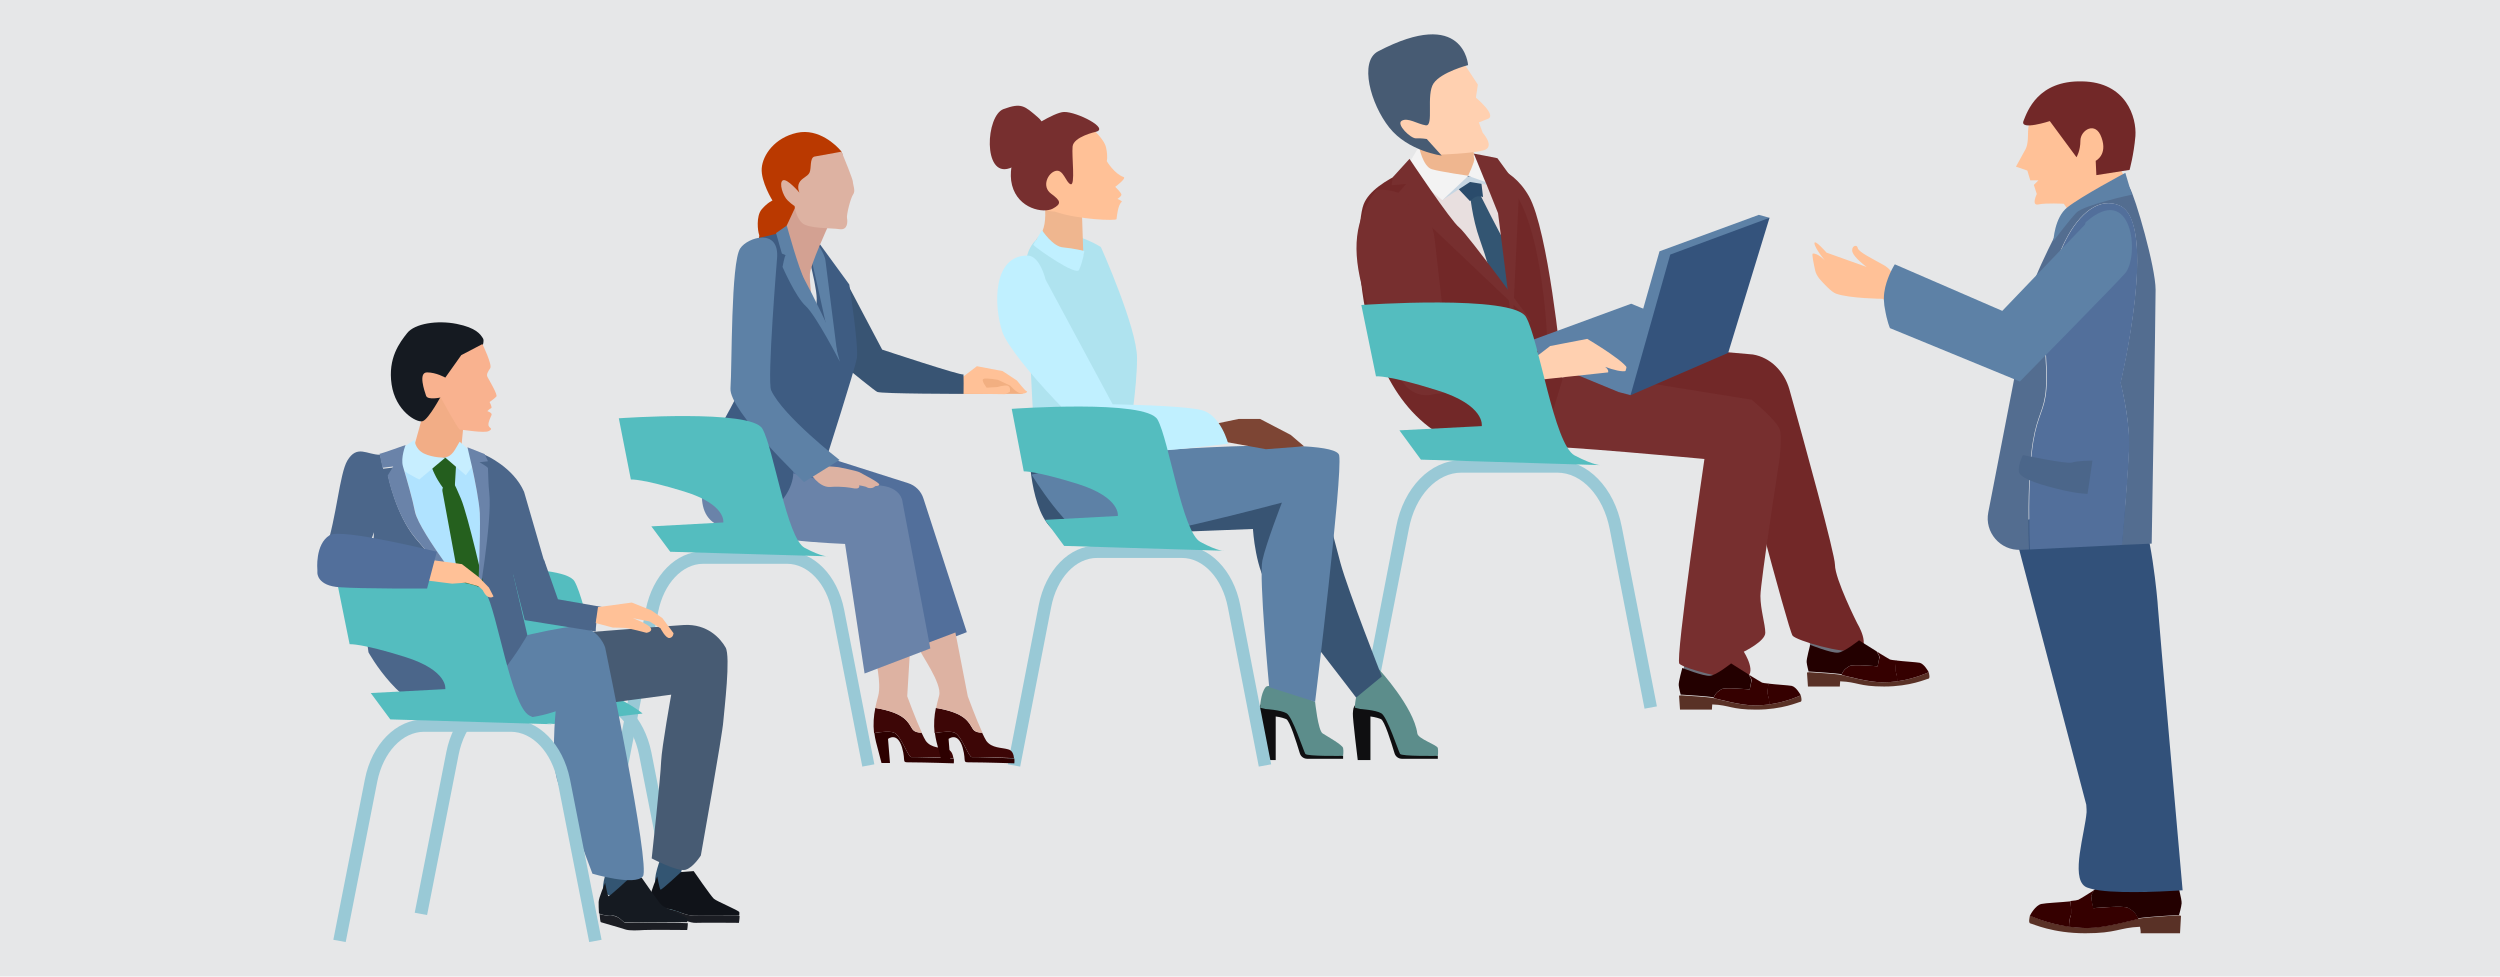 <?xml version="1.0" encoding="utf-8"?>
<!-- Generator: Adobe Illustrator 21.0.0, SVG Export Plug-In . SVG Version: 6.00 Build 0)  -->
<svg version="1.1" id="Layer_1" xmlns="http://www.w3.org/2000/svg" xmlns:xlink="http://www.w3.org/1999/xlink" x="0px" y="0px"
	 viewBox="0 0 768 300" style="enable-background:new 0 0 768 300;" xml:space="preserve">
<style type="text/css">
	.st0{fill:#E6E7E8;}
	.st1{fill:#242333;}
	.st2{fill:#FFB888;}
	.st3{fill:#150C0F;}
	.st4{fill:#FFC197;}
	.st5{fill:#E6E6FF;}
	.st6{fill:#335572;}
	.st7{fill:#1B1D23;}
	.st8{fill:#6A402E;}
	.st9{fill:#454563;}
	.st10{fill:#598253;}
	.st11{fill:#D3A192;}
	.st12{fill:#DDB2A2;}
	.st13{fill:#51915E;}
	.st14{fill:#5E8658;}
	.st15{fill:#364163;}
	.st16{fill:#202C52;}
	.st17{fill:#688D63;}
	.st18{fill:#121119;}
	.st19{fill:#FFE7D7;}
	.st20{fill:#7DAD86;}
	.st21{fill:#1D3322;}
	.st22{fill:#0C2412;}
	.st23{fill:#C18B87;}
	.st24{fill:#7D9E79;}
	.st25{fill:#35756C;}
	.st26{fill:#4B807A;}
	.st27{fill:#3A1A39;}
	.st28{fill:#F7CDAF;}
	.st29{fill:#BF8D84;}
	.st30{fill:#796F89;}
	.st31{fill:#100D14;}
	.st32{fill:#564966;}
	.st33{fill:#625475;}
	.st34{fill:#695C7C;}
	.st35{fill:#2B082A;}
	.st36{fill:#DCFFF3;}
	.st37{fill:#F4B990;}
	.st38{fill:#432342;}
	.st39{fill:#F3CFC1;}
	.st40{fill:#F7CAAB;}
	.st41{fill:#873A00;}
	.st42{fill:#D3F6EA;}
	.st43{fill:#6B5569;}
	.st44{fill:#745F72;}
	.st45{fill:#F2AD86;}
	.st46{fill:#918397;}
	.st47{fill:#C4F3E3;}
	.st48{fill:#7D697B;}
	.st49{fill:#837081;}
	.st50{fill:#6D566A;}
	.st51{fill:#927AA9;}
	.st52{fill:#E2F9F1;}
	.st53{fill:#5C3113;}
	.st54{enable-background:new    ;}
	.st55{fill:#54BDBF;}
	.st56{fill:#740B03;}
	.st57{fill:#94EDEA;}
	.st58{fill:#77D8D8;}
	.st59{fill:#68598E;}
	.st60{fill:#FFCBA1;}
	.st61{fill:#EABA24;}
	.st62{fill:#DEC3F4;}
	.st63{fill:#E8D5F7;}
	.st64{fill:#5E4E87;}
	.st65{fill:#F8F2FD;}
	.st66{fill:#25154A;}
	.st67{fill:#322355;}
	.st68{fill:#40355C;}
	.st69{fill:#756798;}
	.st70{fill:#7B6E9D;}
	.st71{fill:#428F65;}
	.st72{fill:#C0F0FF;}
	.st73{fill:#4B956C;}
	.st74{fill:#469168;}
	.st75{fill:#257749;}
	.st76{fill:#365042;}
	.st77{fill:#3D5648;}
	.st78{fill:#223F2F;}
	.st79{fill:#6AA785;}
	.st80{fill:#D9F6FF;}
	.st81{fill:#4A6254;}
	.st82{fill:#2F4B3C;}
	.st83{fill:#FFC6A9;}
	.st84{fill:#FFDBC9;}
	.st85{fill:#27362D;}
	.st86{fill:#100B0F;}
	.st87{fill:#FFD0B0;}
	.st88{fill:#5D6862;}
	.st89{fill:#C0EDED;}
	.st90{fill:#A0E4E4;}
	.st91{fill:#D7F7FF;}
	.st92{fill:#707BA1;}
	.st93{fill:#6A759D;}
	.st94{fill:#606C96;}
	.st95{fill:#7D87A9;}
	.st96{fill:#45455C;}
	.st97{fill:#3C4357;}
	.st98{fill:#47475D;}
	.st99{fill:#FFCEB5;}
	.st100{fill:#42495C;}
	.st101{fill:#FFDBC8;}
	.st102{fill:#636F99;}
	.st103{fill:#8D95B4;}
	.st104{fill:#CFE8E5;}
	.st105{fill:#F5F6F7;}
	.st106{fill:#FFBF94;}
	.st107{fill:#521C59;}
	.st108{fill:#DFB0A1;}
	.st109{fill:#D69985;}
	.st110{fill:#411249;}
	.st111{fill:#F2BF9C;}
	.st112{fill:#FFE394;}
	.st113{fill:#56205D;}
	.st114{fill:#683870;}
	.st115{fill:#F6D3BB;}
	.st116{fill:#A32914;}
	.st117{fill:#E6FFFC;}
	.st118{fill:#772F2F;}
	.st119{fill:#E8DFDF;}
	.st120{fill:#722828;}
	.st121{fill:#6C6F7A;}
	.st122{fill:#350000;}
	.st123{fill:#593126;}
	.st124{fill:#230000;}
	.st125{fill:#5D81A6;}
	.st126{fill:#34537C;}
	.st127{fill:#EFB68F;}
	.st128{fill:#2A4B6B;}
	.st129{fill:#C7D6E2;}
	.st130{fill:#F3F3F3;}
	.st131{fill:#99C9D6;}
	.st132{fill:#475B73;}
	.st133{fill:#32517A;}
	.st134{fill:#536D90;}
	.st135{fill:#526F9B;}
	.st136{fill:#0F0F11;}
	.st137{fill:#5C8D8B;}
	.st138{fill:#385473;}
	.st139{fill:#AFE3EF;}
	.st140{fill:#7D4534;}
	.st141{fill:#F2AF81;}
	.st142{fill:#BA3900;}
	.st143{fill:#3E5C82;}
	.st144{fill:#3D0606;}
	.st145{fill:#2D0000;}
	.st146{fill:#6A83A9;}
	.st147{fill:#101319;}
	.st148{fill:#151A21;}
	.st149{fill:#4B668A;}
	.st150{fill:#B0E3FF;}
	.st151{fill:#A50C00;}
	.st152{fill:#25601E;}
	.st153{fill:#245E1E;}
	.st154{fill:#C7EEFF;}
	.st155{fill:#F9B28F;}
	.st156{fill:#9FC3CF;}
	.st157{fill:#608F9E;}
	.st158{fill:#E9FFFD;}
	.st159{fill:#F8FFFF;}
	.st160{fill:#FFFFFF;}
	.st161{fill:#421000;}
	.st162{fill:#D1D7E5;}
	.st163{fill:#EAEDF4;}
	.st164{fill:#F3F6FF;}
	.st165{fill:#E2EDED;}
	.st166{fill:#232877;}
	.st167{fill:#E83A28;}
	.st168{fill:#FF7364;}
	.st169{fill:#DCF5F9;}
	.st170{fill:#FF5027;}
	.st171{fill:#232865;}
	.st172{fill:#7A4039;}
	.st173{fill:#232835;}
	.st174{fill:#141926;}
	.st175{fill:#263349;}
	.st176{fill:#30242E;}
	.st177{fill:#EAE4DF;}
	.st178{fill:#22474D;}
	.st179{fill:#316D63;}
	.st180{fill:#49737A;}
	.st181{fill:#151515;}
	.st182{fill:#E9B7A0;}
	.st183{fill:#FBCCBA;}
	.st184{fill:#2F353F;}
	.st185{fill:#290E3A;}
	.st186{fill:#4B3B54;}
	.st187{fill:#BAC6DB;}
	.st188{fill:#3E221A;}
	.st189{fill:#66668A;}
	.st190{fill:#000103;}
	.st191{fill:#3F3E83;}
	.st192{fill:#CED1E0;}
	.st193{fill:#DDDFEC;}
	.st194{fill:#540D0D;}
	.st195{fill:#3D3C82;}
	.st196{fill:#291B1D;}
	.st197{fill:#FFAF78;}
	.st198{fill:#FFDED4;}
	.st199{fill:#F4D2AB;}
	.st200{fill:#300600;}
	.st201{fill:#EFD7B9;}
	.st202{fill:#222327;}
	.st203{fill:#2E0000;}
	.st204{fill:#4F2C22;}
	.st205{fill:#3D0B0B;}
	.st206{fill:#440C0C;}
	.st207{fill:#425E4E;}
	.st208{fill:#EFE8DF;}
	.st209{fill:#3E3E3E;}
	.st210{fill:#05162D;}
	.st211{fill:#2A2A2C;}
	.st212{fill:#B6B19E;}
	.st213{fill:#8DA9B0;}
	.st214{fill:#5F665F;}
	.st215{fill:#BF897B;}
	.st216{fill:#AD7866;}
	.st217{fill:#FFCAB3;}
	.st218{fill:#2C57A5;}
	.st219{opacity:0.14;fill:url(#SVGID_1_);}
	.st220{opacity:0.5;}
	.st221{fill:url(#SVGID_2_);}
	.st222{fill:#306CC4;}
	.st223{fill:#5D5D5D;}
	.st224{fill:#C2C8D3;}
	.st225{opacity:0.3;fill:#C2C8D3;}
	.st226{fill:none;stroke:#FFFFFF;stroke-width:1.584;stroke-linecap:square;stroke-miterlimit:10;}
	.st227{fill:url(#SVGID_3_);}
	.st228{fill:#F2F2F2;}
	.st229{fill:#E6E6E6;}
	.st230{fill:#4D4D4D;}
	.st231{fill:#666666;}
</style>
<rect class="st0" width="768" height="300"/>
<g>
	<g>
		<g>
			<path class="st118" d="M454.3,50.3c0,0,9.5-0.4,15.4,10c5.9,10.5,9.9,51.3,9.9,51.3l-7.4,7.1c0,0-13-52.2-13.7-52.2
				C457.8,66.5,454.3,50.3,454.3,50.3z"/>
		</g>
		<g>
			<g>
				<path class="st119" d="M462.7,60.3l-2.9-6.2c-13.1-6.4-19.3-4.7-19.3-4.7s-4.6,1.2-9.7,3.6L464.3,92L462.7,60.3z"/>
			</g>
			<g>
				<path class="st120" d="M475.4,106.1c0,0-1.3-45-15-51.7c-0.2-0.1-0.5-0.2-0.7-0.3l2.9,6.2l1.6,31.8L430.8,53
					c-4.9,2.3-10.3,5.6-11.9,9.8c-3.3,8.5-4.2,71.9,40.6,76.1C498.2,142.5,475.4,106.1,475.4,106.1z"/>
			</g>
		</g>
		<g>
			<g>
				<g>
					<g>
						<rect x="517.3" y="196.8" class="st121" width="12" height="13.6"/>
					</g>
					<g>
						<rect x="556" y="190" class="st121" width="12" height="13.6"/>
					</g>
					<g>
						<g>
							<path class="st120" d="M482.7,125.6c2.6-0.7,49.9,3.9,49.9,3.9s16.8,64.3,18.1,65.8c1.3,1.5,15.2,5.6,19.8,4.6
								c4.6-1,0-8.5,0-8.5s-6.8-13.5-6.8-17.9c0-3.3-9.3-37.2-14-53.9c-1.6-5.6-5.9-9.8-11.2-10.7l-57-5L482.7,125.6z"/>
						</g>
						<g>
							<g>
								<path class="st122" d="M565.2,210.9L565.2,210.9C565.2,211,565.2,210.9,565.2,210.9z"/>
							</g>
							<g>
								<path class="st123" d="M592.5,206.5c0,0-4.1,2-9.7,2.8c-1.4,0.2-3,0.3-4.6,0.3c-4.2,0-10.6-1.8-12.3-2.2
									c-0.1,0-0.2,0-0.3-0.1c-1.9-0.3-8.2-0.7-9.8-0.8c-0.8,0.1-0.7,0.1-0.7,0.1l0.3,4.3h9.8c0-0.1,0-0.5,0.1-1.6
									c5.4,0.2,5.7,1.6,13.5,1.6c8.1,0,12.9-2.3,13.6-2.4C593,208.4,592.6,206.9,592.5,206.5z"/>
							</g>
							<g>
								<path class="st122" d="M582.4,206.6c0.3,0.6,0.4,1.7,0.4,2.7c5.6-0.8,9.7-2.8,9.7-2.8c0,0,0,0,0,0c-0.1-0.2-1.4-2.6-2.8-2.9
									c-1.1-0.2-4.8-0.4-7.2-0.7C582.3,204.1,582.1,206,582.4,206.6z"/>
							</g>
							<g>
								<path class="st122" d="M576.8,204.7c0,0-7.6-0.7-8.6-0.1c-0.8,0.5-1.8,1-2.4,2.5c0,0.1-0.1,0.1-0.1,0.2c0.1,0,0.2,0,0.3,0.1
									c1.7,0.4,8.1,2.2,12.3,2.2c1.6,0,3.1-0.1,4.6-0.3c0-1-0.2-2.1-0.4-2.7c-0.3-0.6-0.1-2.5,0.1-3.7c-1-0.1-1.8-0.2-2-0.3
									c-0.3-0.2-2.1-1.2-4-2.4c0.4,0.7,0.8,1.3,0.8,1.7C577.2,202.6,576.8,204.7,576.8,204.7z"/>
							</g>
							<g>
								<path class="st124" d="M565.8,207.1c0.6-1.5,1.6-2,2.4-2.5c1-0.6,8.6,0.1,8.6,0.1s0.5-2.1,0.5-2.9c0-0.3-0.4-1-0.8-1.7
									c-2.6-1.6-5.4-3.4-5.4-3.4s-4.6,3.7-6.5,3.8c-2,0.2-8.5-2.4-8.5-2.4s-1.2,4.4-1.1,5.3c0.1,1,0.6,2.9,0.6,2.9s0.1,0,0.4,0
									c1.6,0.1,7.9,0.5,9.8,0.8C565.7,207.3,565.8,207.2,565.8,207.1z"/>
							</g>
						</g>
					</g>
					<g>
						<g>
							<path class="st118" d="M473.7,137.3c2.6-0.7,49.9,3.7,49.9,3.7s-9,61.5-7.7,62.9c1.3,1.4,15.2,5.3,19.8,4.4
								c4.6-0.9,0-8.1,0-8.1s6.6-3.2,6.6-5.8s-1.5-7.2-1.5-11.3c0-4.2,5.9-42.3,5.9-42.3s0.8-6.9,0-9c-1.2-2.9-8.6-9-8.6-9
								l-57.2-9.2L473.7,137.3z"/>
						</g>
						<g>
							<g>
								<path class="st122" d="M526,218L526,218C525.9,218.1,526,218,526,218z"/>
							</g>
							<g>
								<path class="st123" d="M553.2,213.6c0,0-4.1,2-9.7,2.8c-1.4,0.2-3,0.3-4.6,0.3c-4.2,0-10.6-1.8-12.3-2.2
									c-0.1,0-0.2,0-0.3-0.1c-1.9-0.3-8.2-0.7-9.8-0.8c-0.8,0.1-0.7,0.1-0.7,0.1l0.3,4.3h9.8c0-0.1,0-0.5,0.1-1.6
									c5.4,0.2,5.7,1.6,13.5,1.6c8.1,0,12.9-2.3,13.6-2.4C553.7,215.5,553.3,214,553.2,213.6z"/>
							</g>
							<g>
								<path class="st122" d="M543.1,213.7c0.3,0.6,0.4,1.7,0.4,2.7c5.6-0.8,9.7-2.8,9.7-2.8c0,0,0,0,0,0c-0.1-0.2-1.4-2.6-2.8-2.9
									c-1.1-0.2-4.8-0.4-7.2-0.7C543.1,211.2,542.9,213,543.1,213.7z"/>
							</g>
							<g>
								<path class="st122" d="M537.5,211.8c0,0-7.6-0.7-8.6-0.1c-0.8,0.5-1.8,1-2.4,2.5c0,0.1-0.1,0.1-0.1,0.2c0.1,0,0.2,0,0.3,0.1
									c1.7,0.4,8.1,2.2,12.3,2.2c1.6,0,3.1-0.1,4.6-0.3c0-1-0.2-2.1-0.4-2.7c-0.3-0.6-0.1-2.5,0.1-3.7c-1-0.1-1.8-0.2-2-0.3
									c-0.3-0.2-2.1-1.2-4-2.4c0.4,0.7,0.8,1.3,0.8,1.7C538,209.7,537.5,211.8,537.5,211.8z"/>
							</g>
							<g>
								<path class="st124" d="M526.5,214.2c0.6-1.5,1.6-2,2.4-2.5c1-0.6,8.6,0.1,8.6,0.1s0.5-2.1,0.5-2.9c0-0.3-0.4-1-0.8-1.7
									c-2.6-1.6-5.4-3.4-5.4-3.4s-4.6,3.7-6.5,3.8c-2,0.2-8.5-2.4-8.5-2.4s-1.2,4.3-1.1,5.3c0.1,1,0.6,2.9,0.6,2.9s0.1,0,0.4,0
									c1.6,0.1,7.9,0.5,9.8,0.8C526.5,214.4,526.5,214.3,526.5,214.2z"/>
							</g>
						</g>
					</g>
					<g>
						<g>
							<polygon class="st125" points="501.1,93.3 528.5,104.6 497.4,120.5 470,109.2 470.6,104.5 							"/>
						</g>
					</g>
					<g>
						<g>
							<path class="st87" d="M467.1,109.8l5.6-0.8l3.5-2.7l11.4-2.2c0,0,14.7,8.7,12.1,9.8c-1.2,0.5-4.2-0.3-6.6-1.2
								c1.3,1,0.9,1.7,0.9,1.7l-25.1,2.7c-0.2-0.2-0.3-0.4-0.5-0.7C466.9,114.4,466.7,112,467.1,109.8z"/>
						</g>
					</g>
					<g>
						<path class="st118" d="M422.9,58.3l0.2,0c8.9-0.5,16.6,6.1,17.6,15l3.7,32.4l28,2.1c-0.4,2.2,1.5,9.8,1.5,9.8l-33,3.4
							c-4,1.3-8.3-0.5-10.3-4.2c-3.7-7.3-9.5-19.2-11.8-27.3C415.3,76.9,415.9,67.4,422.9,58.3z"/>
					</g>
					<g>
						<g>
							<polygon class="st125" points="540.3,66 543.6,66.9 500.9,121.4 497.5,120.5 509.8,77.2 							"/>
						</g>
						<g>
							<polygon class="st126" points="543.6,66.9 530.9,108.4 500.9,121.4 513.1,78.2 							"/>
						</g>
					</g>
				</g>
			</g>
			<g>
				<path class="st127" d="M452.7,46.8c0,0,2.2,8-0.3,8.9c-2.5,0.9-2.9,1.6-9-0.5c-7.6-2.6-7.5-10.2-7.5-10.2s5.6-1.6,4.9-3.4
					C440.2,39.7,452.7,46.8,452.7,46.8z"/>
			</g>
		</g>
		<g>
			<g>
				<path class="st6" d="M451.6,59.7c0,0,0.6,7.2,3,13.9c2.4,6.7,3,9.8,3,9.8l6.4,8c0,0,0.7-13.5-1-15.9c-1.7-2.4-8.7-16.5-8.7-16.5
					L451.6,59.7z"/>
			</g>
			<g>
				<path class="st128" d="M446.1,56l5.5,5.8c0,0,1.5-1.6,2.6-1.5c1.2,0,1.4,0.3,1.4,0.3l-0.7-5.9c0,0-2-1.4-3.8-0.7
					C449.3,54.6,446.1,56,446.1,56z"/>
			</g>
			<g>
				<g>
					<path class="st129" d="M461.4,57.5c0,0-9.2-4.6-11.1-3c-1.8-0.6-7.3,7-7.3,7l8.6-5.6L461.4,57.5z"/>
				</g>
			</g>
			<g>
				<path class="st130" d="M435.9,45c0,0,1.2,6.2,4,7c2.8,0.8,11.2,2,11.2,2l-8,7.5l-11.4-9.3L435.9,45z"/>
			</g>
			<g>
				<path class="st130" d="M459,56.8l-2.9-1l-1.2-0.4l-3.4-1.2l-0.5-0.2c0,0,2.1-4.4,1.9-5.2c-0.1-0.3-0.2-0.7-0.2-1.2
					c0,0,0-0.1,0-0.1l3.2,0.6l0.3,0.3l2.6,8L459,56.8z"/>
			</g>
			<g>
				<path class="st118" d="M470.7,99.1l-41.5-39.4l2.8-3.2l-4.5,0.4l0.4-2.5l5.1-5.6c0,0,12.7,19.1,15.3,21.1
					C450.9,72,470.7,99.1,470.7,99.1z"/>
			</g>
			<g>
				<path class="st118" d="M466.7,57.5c0,0-0.9,19.1-1.6,33.8c0,0.8-0.1,1.5-0.1,2.2c-0.1,2.8-0.3,5.4-0.4,7.5l-1.1-8.9l-0.2-1.7
					l-0.2-1.9l-2.1-16.7l-0.8-6.3l-3.6-9l-0.4-0.9l-0.3-0.7l-3.1-7.6l0-0.1h0l3.2,0.6l4,0.8l4,5.5l-3.1-0.3L466.7,57.5z"/>
			</g>
		</g>
		<g>
			<g>
				<g>
					<path class="st131" d="M505.2,217.7l-10.7-55.2c-2-10.2-8.6-17.3-16.1-17.3h-29.5c-7.5,0-14.2,7.1-16.1,17.3L422,217.7
						l-3.8-0.7l10.7-55.2c2.3-12,10.5-20.4,19.9-20.4h29.5c9.4,0,17.6,8.4,19.9,20.4L509,217L505.2,217.7z"/>
				</g>
			</g>
			<g>
				<path class="st55" d="M418.2,93.7c0,0,46.6-3.3,50.6,3.7c4,7,8.6,39.1,14.9,42.5c6.3,3.3,8.3,3,8.3,3l-55.5-1.7l-6.6-9l25.3-1.3
					c0,0,1.2-6.4-13.7-11c-14.9-4.7-18.8-4.3-18.8-4.3L418.2,93.7z"/>
			</g>
		</g>
		<g>
			<g>
				<path class="st87" d="M449.6,19.3L454,26l-0.6,4c0,0,6.5,5.4,3.7,6.5c-2.8,1.1-2.8,1.1-2.8,1.1l1.2,3.2c0,0,4,4.4,0.2,5.4
					c-3.8,1-13.4,1.3-13.4,1.3s-5.5-2.1-8.3-4.3c-2.8-2.2-9.7-4.9-3.4-6.8c3.1-0.9-0.4-9.5-0.4-9.5L449.6,19.3z"/>
			</g>
			<g>
				<path class="st132" d="M451,20c0,0-8.2,2.1-10.6,5.6c-2.4,3.5,0.2,13.3-2.4,12.9c-2.6-0.4-5.5-2.5-7.4-1.4
					c-1.8,1.1,2.8,5.5,4.4,5.4c1.5-0.1,3.3,0.2,3.3,0.2l4.6,5.1c0,0-10.3-1.3-16.1-8.6c-5.8-7.3-9.3-20.3-3.5-23.4
					C449.8,1.9,451,20,451,20z"/>
			</g>
		</g>
	</g>
	<g>
		<g>
			<path class="st122" d="M657.4,286.8L657.4,286.8C657.5,286.9,657.4,286.8,657.4,286.8z"/>
		</g>
		<g>
			<path class="st123" d="M623.6,281.2c0,0,5,2.5,12,3.4c1.8,0.3,3.7,0.4,5.7,0.4c5.2,0,13.2-2.2,15.2-2.7c0.1,0,0.2,0,0.4-0.1
				c2.4-0.4,10.2-0.9,12.2-1c1.1,0.1,0.9,0.2,0.9,0.2l-0.3,5.3h-12.1c0-0.1,0.1-0.6-0.2-2c-6.6,0.3-7.1,2-16.8,2
				c-10.1,0-16.1-2.9-16.8-3C623,283.6,623.5,281.8,623.6,281.2z"/>
		</g>
		<g>
			<path class="st122" d="M636.1,281.4c-0.3,0.7-0.5,2.1-0.5,3.3c-7-1-12-3.4-12-3.4c0,0,0,0,0,0c0.1-0.3,1.7-3.2,3.5-3.6
				c1.3-0.3,6-0.5,8.9-0.8C636.2,278.3,636.5,280.6,636.1,281.4z"/>
		</g>
		<g>
			<path class="st122" d="M643.1,279c0,0,9.4-0.9,10.7-0.1c1,0.6,2.2,1.2,3,3.1c0,0.1,0.1,0.2,0.1,0.3c-0.1,0-0.3,0.1-0.4,0.1
				c-2.1,0.5-10,2.7-15.2,2.7c-2,0-3.9-0.2-5.7-0.4c0-1.3,0.2-2.6,0.5-3.3c0.3-0.8,0.1-3.1-0.1-4.6c1.3-0.1,2.3-0.3,2.5-0.4
				c0.4-0.2,2.6-1.5,4.9-3c-0.5,0.8-1,1.7-1,2.1C642.5,276.4,643.1,279,643.1,279z"/>
		</g>
		<g>
			<path class="st124" d="M656.7,282c-0.8-1.9-2-2.5-3-3.1c-1.2-0.8-10.7,0.1-10.7,0.1s-0.6-2.6-0.6-3.6c0-0.4,0.4-1.2,1-2.1
				c3.2-2,6.7-4.2,6.7-4.2s5.7,4.6,8.1,4.8c2.4,0.2,10.6-3,10.6-3s1.5,5.4,1.4,6.6c-0.1,1.2-0.8,3.6-0.8,3.6s-0.2,0-0.5,0
				c-2,0.1-9.8,0.6-12.2,1C656.8,282.2,656.8,282.1,656.7,282z"/>
		</g>
	</g>
	<g>
		<g>
			<g>
				<path class="st133" d="M670.5,273.5c0,0-0.6,0-1.6,0.1c-5,0.3-20.6,1.1-26.6-0.6c-0.7-0.2-1.4-0.4-1.8-0.7
					c-4.4-3,0-16.4,0.5-22.8c0-0.4,0-1.2-0.1-2.3l-22.8-86.7c0,0,35.1-6.6,38.8-3.6c3.7,3,6,28.3,6,29.5
					C662.9,187.5,670.5,273.5,670.5,273.5z"/>
			</g>
		</g>
	</g>
	<g>
		<g>
			<path class="st134" d="M662.2,89c0-6.9-6.2-28.4-8-31.4c-1.8-3-19.5,8.3-19.5,8.3S623.9,85.8,623.2,92
				c-0.5,4.6-8.4,44.8-12.4,65.4c-1.2,6.1,3.7,11.8,9.9,11.5l2.6-0.1c0-1.5-0.1-3.2-0.1-5c-0.6-46.7,7-28.8,5.1-55.3
				C626.5,81.9,638.9,58,651,63.1c12.2,5.1,0.4,54.5,0.4,54.5s2.6,9.7,2.6,18.2c0,5.7-1.3,21.7-2.2,31.6l9.2-0.4
				C661,167,662.2,95.9,662.2,89z"/>
		</g>
		<g>
			<path class="st135" d="M651.5,117.6c0,0,11.7-49.4-0.4-54.5c-12.2-5.1-24.5,18.9-22.6,45.4c1.9,26.5-5.8,8.6-5.1,55.3
				c0,1.8,0.1,3.4,0.1,5l28.4-1.4c0.9-10,2.2-26,2.2-31.6C654,127.3,651.5,117.6,651.5,117.6z"/>
		</g>
	</g>
	<g>
		<g>
			<g>
				<path class="st136" d="M409.9,230.8l2.7,1.4v0.9h-11c-1.1,0-2-0.7-2.3-1.7c-1-3.3-3.1-10.1-4.2-10.5c-1.4-0.6-3.2-0.8-3.2-0.8
					v13.4H388c0,0-1.6-12.9-1.5-14.3c0.1-1.4,0.1-1.9,0.9-2.9c0.8-1,10.7,2.8,10.7,2.8L409.9,230.8z"/>
			</g>
			<g>
				<path class="st137" d="M404,215.6c0,0,0.9,8.8,2.3,9.7c1.4,0.9,6.1,3.5,6.3,4.5c0.2,1,0,2.4,0,2.4s-11.1,0.2-11.6-0.6
					c-0.5-0.8-4-11.6-5.8-12.5c-1.7-1-6.5-1.3-6.5-1.3l-1.6-0.4c0,0,0.1-4.3,1.7-6.3C390.4,209.1,404,215.6,404,215.6z"/>
			</g>
		</g>
		<g>
			<g>
				<path class="st136" d="M439,230.8l2.7,1.4v0.9h-11c-1.1,0-2-0.7-2.3-1.7c-1-3.3-3.1-10.1-4.2-10.5c-1.4-0.6-3.2-0.8-3.2-0.8
					v13.4h-3.9c0,0-1.6-12.9-1.5-14.3c0.1-1.4,0.1-1.9,0.9-2.9c0.8-1,10.7,2.8,10.7,2.8L439,230.8z"/>
			</g>
			<g>
				<path class="st137" d="M423.7,205.7c0,0,10.6,11.5,11.7,19.6c0.2,1.7,6.1,3.5,6.3,4.5c0.2,1,0,2.4,0,2.4s-11.1,0.2-11.6-0.6
					c-0.5-0.8-4-11.6-5.8-12.5c-1.7-1-6.5-1.3-6.5-1.3l-1.6-0.4c0,0,0.1-4.3,1.7-6.3C419.5,209.1,423.7,205.7,423.7,205.7z"/>
			</g>
		</g>
		<g>
			<g>
				<path class="st138" d="M316.3,140.8c0,0,0.8,23.6,11.9,23.6c11.1,0,56.7-1.9,56.7-1.9s0.8,13.4,5.4,18.4
					c4.6,4.9,26.3,33.4,26.3,33.4l7.9-6.5c0,0-10.3-26.1-12.7-34.8c-2.4-8.8-6-24.1-8.1-26.6c-2.2-2.5-48.8-7.1-48.8-7.1l-7.3-13.7
					L316.3,140.8z"/>
			</g>
			<g>
				<path class="st125" d="M345.8,139.1c0,0,64.5-5.5,65.6,0.8s-7.4,75.7-7.4,75.7l-14.1-4.5c0,0-3.2-33.7-2.1-38.9
					c1.1-5.2,6-17.8,6-17.8s-49.6,13.3-57.6,11.7c-8-1.6-19.3-20.3-19.3-20.3L345.8,139.1z"/>
			</g>
			<g>
				<path class="st139" d="M315.2,80.1c0,0,0.8-8.2,8.4-8.5c7.6-0.3,14.6,4.3,14.6,4.3s11.1,24.8,11.1,34.1c0,9.3-2.4,23.6-2.4,23.6
					s-27.1,8.5-28.2,8.8C317.6,142.7,315.2,80.1,315.2,80.1z"/>
			</g>
			<g>
				<path class="st127" d="M318.9,72.9c4.3-3.8,1-15.9,1-15.9l12.3,3.1l0.6,18.2C332.8,78.3,314.8,76.5,318.9,72.9z"/>
			</g>
			<g>
				<g>
					<path class="st4" d="M342.6,57.4c0,0,3.5-2.6,2.6-3c-2.9-1-5.2-4.9-5.2-4.9s0.4-1.2-0.2-4.1c-0.6-2.9-4.9-6.4-4.9-6.4
						s-8.8-3.4-14.6-0.5c-5.4,2.2-9,10.7-7.8,16.6c1.2,5.7,6,9.7,11.5,9.9c7.2,2.5,19,2.9,19,2.3c0.1-0.7,0.4-4.4,1.6-5.3
						c0.3-0.2-1.3-0.9-1.3-0.9s1.2-0.8,1.2-1.3C344.5,59.2,342.6,57.4,342.6,57.4z"/>
				</g>
				<g>
					<path class="st118" d="M336.6,40.5c0,0-6.8,1.5-7.1,4.5c-0.3,3,0.9,12.1-0.6,11.6c-1.5-0.5-2.2-4.7-4.6-4.1
						c-2.4,0.6-4.4,4.8-1.4,7c3,2.2,3.3,3.1,0.5,4.6c-2.8,1.5-10.6,0.1-12.5-7.2c-1.9-7.3,4-16.5,4-16.5s8.9-6,12-6
						C330.8,34.3,341,39.5,336.6,40.5z"/>
				</g>
				<g>
					<path class="st118" d="M318.1,42.1c0,0,4.8-2.6,0.7-6.1c-4.1-3.5-5-4.5-10.5-2.5c-5.5,2-6.4,21,1.8,18.2
						c8.3-2.7,7.8-9.5,7.8-9.5L318.1,42.1z"/>
				</g>
			</g>
			<g>
				<polygon class="st140" points="370,130.9 380.5,128.7 387.1,128.7 396.5,133.6 400.6,137.1 388.9,138 375.1,135.5 				"/>
			</g>
			<g>
				<path class="st72" d="M321.2,85.9c0,0-1.7-7.4-5.6-7.4c-10.6,0-10.4,15.2-7.7,23.4c2.7,8.1,29,35.8,35,36.9
					c6,1.1,34.4-2.5,34.4-2.5s-2.2-8.7-8.1-10.3c-6-1.5-27.4-1.8-27.4-1.8L321.2,85.9z"/>
			</g>
			<g>
				<path class="st72" d="M320.1,70.7c0,0,3.3,5.1,6.5,5.3c3.3,0.3,6.5,1.1,6.5,1.1s-0.3,2.8-1.6,5.8c-0.9,2-13.1-6.6-14.1-7.7
					L320.1,70.7z"/>
			</g>
		</g>
	</g>
	<g>
		<g>
			<g>
				<path class="st4" d="M578.5,92.1l-0.1-0.3c0,0-10.3-0.1-14.4-1.6c-1.4-0.5-3.8-3.1-5.1-4.6c-0.6-0.8-1.1-1.6-1.3-2.6
					c-0.4-1.9-1.1-5-0.7-5.1c1.5-0.2,3.7,2.1,3.7,2.1s-3-3.6-3.2-5.2c-0.1-1.6,3.7,2.8,3.7,2.8l12.3,4.4c-0.4-0.3-3.7-2.8-4.3-4.5
					c-0.6-1.8,1.3-2.7,1.6-1.3c0.3,1.3,4.8,3.4,8.1,5.3c3,1.7,4,5.4,4.2,6.1l-0.2-0.2L578.5,92.1z"/>
			</g>
		</g>
		<g>
			<g>
				<path class="st4" d="M626.2,32.3c-2.7,3.9-3.2,5.8-3.2,9.2c0,3.5-0.9,4.6-0.9,4.6l-2.8,5.1l3.5,1.2l0.9,3h2.5l-1.4,1.4l0.9,2.8
					c0,0-1.8,3.7,0.5,3.2c2.3-0.5,7.8-0.2,7.8-0.2l2.1,3l17.1-10.1l-2.1-4.2c0,0,9-10.8-0.5-20.1C641.2,21.9,626.7,31.6,626.2,32.3z
					"/>
			</g>
		</g>
		<g>
			<g>
				<path class="st120" d="M629.7,37.2c0,0-9.2,3-8.1,0c1.2-3,4.4-12.5,18-12.2c13.6,0.2,16.8,11.1,16.4,16.8
					c-0.5,5.8-1.8,10.4-1.8,10.4L644,53.8l-0.2-4.4c0,0,3.7-1.8,1.8-7.1c-1.8-5.3-6.5-2.3-6.5,0.9c0,3.2-1.2,5.1-1.2,5.1L629.7,37.2
					z"/>
			</g>
		</g>
		<g>
			<g>
				<path class="st125" d="M652.8,84c-2.3,2.7-32.3,33.2-32.3,33.2l-39.9-16.4c0,0-0.9-1.9-1.6-6.2c-0.1-0.5-0.2-1.1-0.2-1.6
					c-0.5-4.2,1.6-8.8,2.7-10.8c0.3-0.6,0.6-1,0.6-1l33,14.3L640.5,69l0.2-0.7C655.1,55.6,657.4,78.7,652.8,84z"/>
			</g>
		</g>
		<g>
			<g>
				<path class="st125" d="M652.9,53.1l2,6.7c0,0-15,3.2-17.1,5.6c-2.2,2.3-7,8.7-7,8.7s0.3-7.3,4.3-10.4
					C639.2,60.4,652.9,53.1,652.9,53.1z"/>
			</g>
		</g>
	</g>
	<g>
		<g>
			<g>
				<path class="st131" d="M386.7,235.5l-9.5-48.9c-1.7-8.9-7.5-15.2-14.1-15.2H337c-6.6,0-12.4,6.2-14.1,15.2l-9.5,48.9l-3.8-0.7
					l9.5-48.9c2.1-10.8,9.4-18.3,17.9-18.3h26.1c8.4,0,15.8,7.5,17.9,18.3l9.5,48.9L386.7,235.5z"/>
			</g>
		</g>
		<g>
			<path class="st55" d="M310.8,125.6c0,0,41.3-3,44.8,3.3c3.5,6.2,7.6,34.7,13.2,37.6c5.6,3,7.3,2.7,7.3,2.7l-49.2-1.5l-5.9-8
				l22.4-1.2c0,0,1-5.6-12.2-9.8c-13.2-4.1-16.7-3.9-16.7-3.9L310.8,125.6z"/>
		</g>
	</g>
	<g>
		<g>
			<g>
				<g>
					<path class="st141" d="M294.9,117l5.4-4.1l6.7,1.2l4.8,2.9l2.9,2.9c0,0,0.1,1.1-1.1,1.1c-1.2,0-18.3,0-18.3,0L294.9,117z"/>
				</g>
				<g>
					<path class="st4" d="M293.8,117.3l6.3-4.8l7.9,1.5l4.4,2.9c0,0,2.6,3.3,3,3.3c0.4,0-0.1,0.8-1.6,0.7c-1.5-0.1-3.4-2.4-3.4-2.4
						l-3.8-1.8c0,0-3.7-0.7-4.5-0.3s1,2.7,1,2.7l3.3-0.2c0,0,2.3-0.7,3.2-0.4c1,0.4,0.6,1.9,0.6,1.9l-1.4,0.7l-14.6-0.2L293.8,117.3
						z"/>
				</g>
			</g>
			<g>
				<path class="st142" d="M258.3,48.8c0,0,1.1-1.3-0.1-2.6c-1.2-1.4-6.6-6.9-13.4-5.4c-6.8,1.5-10.5,6.8-10.8,10.9
					c-0.3,4.1,3.3,9.9,3.3,9.9s-1.5,0.6-3.3,2.7c-1.8,2.1-1.2,6.8-0.8,7.8c0.4,0.9-1.8,5.9-1.8,5.9s7.4-0.1,7.8-0.4
					c0.4-0.4,6.8-14,6.8-14.2L258.3,48.8z"/>
			</g>
			<g>
				<path class="st138" d="M259.9,86.4l11.1,21c0,0,24.7,8.2,24.9,7.6c0.2-0.6,0.1,6,0.1,6s-25.1,0-26.5-0.6
					c-1.4-0.6-25.8-20.9-25.8-20.9L259.9,86.4z"/>
			</g>
			<g>
				<path class="st143" d="M246.5,71.9c0,0,4.3,14.5,4.4,19.9c0.2,5.4-7.9,46.6-8.7,47.7c-0.8,1.1,11.8,0.9,11.8,0.9
					s8.5-26.6,9.2-30.2c0.7-3.5-2.3-22.8-2.3-22.8L250.4,73L246.5,71.9z"/>
			</g>
			<g>
				<path class="st125" d="M248.7,77.1l2.1-2.7c0,0,2.6,3.5,2.8,5.8c0.3,2.3,3.6,28.4,3.6,28.4s-2.3-3-2.8-5.5
					C254.1,100.6,248.7,77.1,248.7,77.1z"/>
			</g>
			<g>
				<path class="st135" d="M229.6,135.3c0,0-7,15.4,1.2,20.5c8.1,5.1,40,6.3,40,6.3l6,39.8l20.2-7.7l-13.3-41
					c-0.7-2.3-2.5-4.1-4.8-4.8l-30.5-9.7l-19.4-4.3L229.6,135.3z"/>
			</g>
			<g>
				<path class="st11" d="M239.4,74.2l4.8-10.3l8.2,2.3l2,3.3c0,0-5.5,11.9-5.6,14.7c-0.1,2.8,0.7,9,0.7,9L239.4,74.2z"/>
			</g>
			<g>
				<path class="st12" d="M258.5,46.6c0,0,0,0.1,0.1,0.2c0.6,1.4,3.4,8.3,3.4,9c0,0.9,0.9,2.9,0.1,3.9c-0.8,1.1-2.1,6.3-1.9,7.3
					c0.2,1,0.3,3.8-2.3,3.4c-2.6-0.4-9.5-0.1-11.5-1.9c-2-1.9-2.3-5.2-2.3-5.2s-0.6-0.3-2.1-1.7c-1.5-1.4-2.8-5.5-1.5-6.2
					c1.3-0.7,5.1,3.8,5.1,3.8s-0.8-1.6-0.1-3c0.7-1.5,2.6-1.9,3.2-3.2c0.6-1.3,0-4.5,1.5-4.9L258.5,46.6z"/>
			</g>
			<g>
				<g>
					<path class="st144" d="M292.9,232.9c-4.1-0.2-12.2-0.4-12.9-0.3c-1,0.1-3-6.1-5.1-7.4c-1.2-0.7-4-0.4-6.4,0
						c-0.3-2.8-0.1-5.3,0.4-7.7c9.2,1.5,10.1,4.5,11.3,6.4c0.6,1,1.9,1.2,2.9,1.2c0.5,1.1,1,2,1.3,2.5c1.7,2.3,4.7,2,6.7,2.6
						C292.3,230.5,292.7,231.8,292.9,232.9z"/>
				</g>
				<g>
					<path class="st145" d="M280,232.6c-1,0.1-3-6.1-5.1-7.4c-1.2-0.7-4-0.4-6.3,0c0.1,0.9,0.3,1.8,0.5,2.7c1.4,5.4,1.7,6.5,1.7,6.5
						h2.6l-0.6-7.4c0,0,2.8-2.3,4.3,2.6c1.4,4.8-0.6,4.6,3.1,4.6s12.8,0.3,12.8,0.3s0.1-0.7,0-1.5
						C288.7,232.8,280.7,232.5,280,232.6z"/>
				</g>
				<g>
					<path class="st12" d="M280.3,223.9c0.6,1,1.9,1.2,2.9,1.2c-1.9-4.1-4.5-11.2-4.5-11.2l1.1-18.2l-11.4,4.3c0,0,0,0.1,0.1,0.4
						c0.5,1.8,2.3,9.5,1.3,13.3c-0.3,1.2-0.7,2.5-0.9,3.8C278.2,219,279,222,280.3,223.9z"/>
				</g>
			</g>
			<g>
				<g>
					<path class="st144" d="M311.5,232.9c-4.1-0.2-12.2-0.4-12.9-0.3c-1,0.1-3-6.1-5.1-7.4c-1.2-0.7-4-0.4-6.4,0
						c-0.3-2.8-0.1-5.3,0.4-7.7c9.2,1.5,10.1,4.5,11.3,6.4c0.6,1,1.9,1.2,2.9,1.2c0.5,1.1,1,2,1.3,2.5c1.7,2.3,4.7,2,6.7,2.6
						C311,230.5,311.4,231.8,311.5,232.9z"/>
				</g>
				<g>
					<path class="st145" d="M298.6,232.6c-1,0.1-3-6.1-5.1-7.4c-1.2-0.7-4-0.4-6.3,0c0.1,0.9,0.3,1.8,0.5,2.7
						c1.4,5.4,1.7,6.5,1.7,6.5h2.6l-0.6-7.4c0,0,2.8-2.3,4.3,2.6c1.4,4.8-0.6,4.6,3.1,4.6c3.7,0,12.8,0.3,12.8,0.3s0.1-0.7,0-1.5
						C307.4,232.8,299.3,232.5,298.6,232.6z"/>
				</g>
				<g>
					<path class="st12" d="M298.9,223.9c0.6,1,1.9,1.2,2.9,1.2c-1.9-4.1-4.5-11.2-4.5-11.2l-3.8-19.6l-11.4,4.3c0,0,0,0.1,0.1,0.4
						c0.5,1.8,7.3,10.9,6.3,14.7c-0.3,1.2-0.7,2.5-0.9,3.8C296.8,219,297.6,222,298.9,223.9z"/>
				</g>
			</g>
			<g>
				<path class="st146" d="M218.4,140.3c0,0-7,15.4,1.2,20.5c8.1,5.1,40,6.3,40,6.3l6,39.8l20.2-7.7l-8.5-44.7c0,0,0-6-10-5.4
					c-10,0.6-30.2-5.4-30.2-5.4l-19.4-4.3L218.4,140.3z"/>
			</g>
			<g>
				<path class="st143" d="M232.8,73.2l7.8-1.9c0,0,14.1,31.6,13.6,34.6c-0.5,3-10.6,33.6-10.5,39.1c0.1,5.5-4.7,10.1-4.7,10.1
					l-25-11.3c0,0,11.2-19.1,13.5-24.6c2.3-5.5,0.6-26.8,0.6-26.8L232.8,73.2z"/>
			</g>
			<g>
				<path class="st125" d="M241.7,69.3c0,0,3.7,13.5,5.5,16.7c1.8,3.2,8.6,16.9,9.5,20.2c0.9,3.3,1.3,4.9,1.3,4.9
					s-7.3-14.2-10.5-17.1c-3.1-2.8-7.1-12-7.1-12s0.6-3.3,0.9-3.5c0.3-0.1-1.1-0.6-1.1-0.6l-1.8-6.3L241.7,69.3z"/>
			</g>
			<g>
				<path class="st12" d="M248.7,145c0,0,2.7,4.8,6.3,4.6c3.6-0.3,6.6,0.3,6.6,0.3s1.6,0.4,2.1,0c0.5-0.4,0.2-0.8,0.2-0.8
					s2.1,0.3,2.4,0.6c0.4,0.3,1.5,0.4,2.1,0c0.6-0.4,0.6-0.4,0.6-0.4s0.9,0.1,1.1-0.4c0.3-0.6-5.2-3.3-6-3.8
					c-0.9-0.5-6.6-1.6-6.6-1.6l-5.1-0.4L248.7,145z"/>
			</g>
			<g>
				<path class="st125" d="M238.7,79.5c0,0-3.1,37.5-1.8,40.4c3.7,8,21,21.4,21,21.4l-10.9,6.8c0,0-23.1-21.9-22.6-28.8
					c0.5-6.8,0.1-38.7,3-43C229.7,72.8,239.6,69.9,238.7,79.5z"/>
			</g>
		</g>
		<g>
			<g>
				<g>
					<path class="st131" d="M264.9,235.5l-9.3-47.6c-1.7-8.7-7.4-14.7-13.8-14.7H216c-6.4,0-12.1,6.1-13.8,14.7l-9.3,47.6l-3.8-0.7
						l9.3-47.6c2.1-10.5,9.3-17.8,17.6-17.8h25.7c8.3,0,15.5,7.3,17.6,17.8l9.3,47.6L264.9,235.5z"/>
				</g>
			</g>
			<g>
				<path class="st55" d="M190.1,128.5c0,0,40.7-2.9,44.1,3.2c3.5,6.1,7.5,33.7,13,36.6s7.2,2.6,7.2,2.6l-48.5-1.4l-5.8-7.8
					l22.1-1.2c0,0,1-5.5-12-9.5c-13-4-16.4-3.7-16.4-3.7L190.1,128.5z"/>
			</g>
		</g>
	</g>
	<g>
		<g>
			<g>
				<path class="st131" d="M206,281.1l-9.7-49.3c-1.8-9-7.7-15.3-14.4-15.3h-26.6c-6.7,0-12.6,6.3-14.4,15.3l-9.7,49.3l-3.8-0.7
					l9.7-49.3c2.1-10.8,9.6-18.4,18.2-18.4h26.6c8.6,0,16,7.6,18.2,18.4l9.7,49.3L206,281.1z"/>
			</g>
		</g>
		<g>
			<path class="st55" d="M130.8,175.3c0,0,42.1-3,45.7,3.3c3.6,6.3,7.8,32.9,13.4,35.9c5.7,3,7.5,4.7,7.5,4.7l-27.3,3.2l-38.1-2.9
				l2.6-24.9L130.8,175.3z"/>
		</g>
		<g>
			<g>
				<g>
					<g>
						<g>
							<g>
								<path class="st6" d="M203.8,261.4c0,0-3,7.2-2.5,9.7c0.5,2.5,4.9,7.5,5.3,6.9c0.4-0.6,3.9-15.2,3.9-15.2L203.8,261.4z"/>
							</g>
							<g>
								<g>
									<path class="st7" d="M212.9,281.3c-2.2-0.1-4.8-1.4-5-1.4c-0.3,0-2.1-0.8-3.8-0.7c-1.2,0.1-3-0.3-4-0.6
										c0.1,1.3,0.2,2.4,0.4,2.5c0.5,0.2,6,0.2,7.4,0.7s4.2,1.8,5.9,1.7c1.7-0.1,13.2,0,13.2,0s0.2-1.2,0.2-2.1
										C224,281.3,214.8,281.4,212.9,281.3z"/>
								</g>
								<g>
									<path class="st147" d="M204.1,279.2c1.7-0.2,3.5,0.7,3.8,0.7c0.3,0,2.8,1.3,5,1.4c1.8,0.1,11.1,0,14.2,0c0-0.5,0.1-1,0-1.1
										c-0.1-0.5-6.9-3.3-7.8-4.1c-0.9-0.8-6.2-8.5-6.2-8.5l-3.9,0.3c0,0-6.1,5.7-6.3,5.4c-0.3-0.3-1-4.1-1-4.1s-2,4.6-2,5.9
										c0,0.7,0,2.2,0.1,3.5C201.1,279,202.9,279.4,204.1,279.2z"/>
								</g>
							</g>
						</g>
						<g>
							<g>
								<path class="st6" d="M187.8,263.5c0,0-3,7.2-2.5,9.7c0.5,2.5,6.6,3.2,7.1,2.6c0.4-0.6,2.1-10.8,2.1-10.8L187.8,263.5z"/>
							</g>
							<g>
								<g>
									<path class="st7" d="M197,283.4c-2.2-0.1-4.8,0.1-5,0.1c-0.3,0-2.1-2.3-3.8-2.1c-1.2,0.1-3-0.3-4-0.6
										c0.1,1.3,0.2,2.4,0.4,2.5c0.5,0.2,6,1.7,7.4,2.2s4.2,0.3,5.9,0.2c1.7-0.1,13.2,0,13.2,0s0.2-1.2,0.2-2.1
										C208,283.4,198.8,283.5,197,283.4z"/>
								</g>
								<g>
									<path class="st148" d="M188.1,281.3c1.7-0.2,3.5,2.1,3.8,2.1c0.3,0,2.8-0.2,5-0.1c1.8,0.1,11.1,0,14.2,0c0-0.5,0.1-1,0-1.1
										c-0.1-0.5-6.9-3.3-7.8-4.1c-0.9-0.8-6.2-8.5-6.2-8.5l-3.9,0.3c0,0-6.1,5.7-6.3,5.4c-0.3-0.3-1-4.1-1-4.1s-2,4.6-2,5.9
										c0,0.7,0,2.2,0.1,3.5C185.1,281.1,186.9,281.5,188.1,281.3z"/>
								</g>
							</g>
						</g>
					</g>
					<g>
						<g>
							<g>
								<path class="st132" d="M163.8,215.6c0,0,6.8,2.9,12.7,1.9c5.9-1,29.7-4.1,29.7-4.1s-2.9,16.1-3.1,20.5
									c-0.1,4.3-2.9,29.8-2.9,29.8s8,4.2,10.4,3.5c2.4-0.7,4.7-4.4,4.7-4.4s6.7-37.5,6.9-41.2c0.3-3.7,2.3-19.9,0.7-22.7
									c-1.6-2.8-5.6-7.3-12.8-6.9c-7.2,0.4-56.7,4.4-56.7,4.4L163.8,215.6z"/>
							</g>
						</g>
						<g>
							<g>
								<path class="st125" d="M197.5,269.2c-2.4,3.1-15.5-0.8-15.5-0.8s-7.9-21.1-10.4-27.4c-0.1-0.1-0.1-0.2-0.1-0.4
									c-2.4-6.2-0.8-22.1-0.8-22.1s-16,6-24.8-1.6c-8.8-7.6-6.7-15.9-6.7-15.9s1.9-0.6,5-1.4c9.6-2.6,30.2-7.9,34.5-7.1
									c5.6,1.2,7.2,6.4,7.2,6.4S199.9,266.2,197.5,269.2z"/>
							</g>
						</g>
					</g>
					<g>
						<g>
							<path class="st149" d="M167.1,171.9l4.3,12.2l13.7,2.4c0,0-1.3,0.2-1.7,3.2c-0.4,3-0.4,4.3-0.4,4.3l-21.8-3.5l-4.4-17.3
								L167.1,171.9z"/>
						</g>
						<g>
							<g>
								<g>
									<g>
										<g>
											<path class="st150" d="M146.7,186.3C146.7,186.3,146.7,186.3,146.7,186.3C146.7,186.3,146.7,186.3,146.7,186.3
												C146.7,186.2,146.7,186.2,146.7,186.3c-1.1-1.4-17.7-22.4-19.1-28.9c-0.9-4-2.5-9.9-3.7-14l3-3l15.4,0.4l2.7,2.7
												c1,4.6,2.3,10.7,2.4,14.2C147.7,163.8,146.7,186.3,146.7,186.3z"/>
										</g>
										<g>
											<path class="st149" d="M167.9,174.9c-0.1-0.1-0.3-0.1-0.5-0.2c-3.1-0.8-8.1,1-10.1,2l-2.2-11.3l6.9,29.7
												c0,0-12.8,23.2-25.6,23.7c-12.8,0.5-23.2-18.4-23.2-18.4l-0.4-2.8l2.1-34.1l-4.3,11.1c-1.6-2-7.3-7.4-10.5-5.8
												c3.3-9.9,4.2-23.2,6.6-27.3c3-5,6-1.8,10-1.8h0.1l0.9,4.3l3.3-0.4l-1.7,2.8c0,0,2.3,11.6,8.3,18.9
												c5.8,7,18.4,20.2,19.3,21.2c0,0,0,0,0,0c0,0,0,0,0,0c0,0,0,0,0,0s1.9-27.7,0.9-36.1c-0.5-4.4-2.9-11.4,1.3-10.6
												c0,0,8.6,3.7,11.9,11.3L167.9,174.9z"/>
										</g>
									</g>
									<g>
										<g>
											<polygon class="st151" points="142,140.7 142.3,140.7 142,140.4 											"/>
										</g>
									</g>
									<g>
										<g>
											<path class="st45" d="M139,142.2c1.6-1.3,2.2-2.6,2.6-3.6l0.8-8.2l-7.2-22.8c0,0-7.2,27.1-8.1,30
												c0.3,1.2,0.8,2.8,2.9,4.6C132.3,144.4,136.5,144.4,139,142.2z"/>
										</g>
									</g>
									<g>
										<path class="st152" d="M148.9,181c0,0-5.1-22.6-7.3-27.8c-2.2-5.3-3.1-6.4-3.1-6.4s-2.7,2.6-2.6,3.7c0,0,0,0.2,0,0.3
											c0.6,3.3,5.6,30.4,5.6,30.4L148.9,181z"/>
									</g>
									<g>
										<path class="st153" d="M132.4,141.9c0,0,2.1-1.1,4.2-1.3c2.1-0.2,3.6,0.6,3.6,0.6l-0.5,8.5l-3.2,0.7c0,0-1.8-2.2-3-4.8
											C132.3,143.2,132.4,141.9,132.4,141.9z"/>
									</g>
									<g>
										<g>
											<path class="st154" d="M136.7,140.5c0,0,1.7,0,3.1-2.4c1.4-2.4,1.4-2.4,1.4-2.4l5.8,5l-3.9,5.3L136.7,140.5z"/>
										</g>
										<g>
											<path class="st154" d="M124,137.3l3.4-2.2c0,0-0.1,2.7,2.8,4.2c2.9,1.4,6.6,1.3,6.6,1.3l-8,6.7c0,0-6-2.8-7.4-5.1
												C119.9,139.8,124,137.3,124,137.3z"/>
										</g>
									</g>
								</g>
								<g>
									<path class="st146" d="M146.7,186.2c-1-1-13.6-14.2-19.3-21.2c-6-7.3-8.3-18.9-8.3-18.9l1.7-2.8l-3.3,0.4l-0.9-4.3
										c0.5,0,8-2.7,8-2.7s-1.6,3.9-0.8,6.6c1.2,4.1,2.9,9.9,3.7,14C129,163.8,145.6,184.9,146.7,186.2z"/>
								</g>
								<g>
									<path class="st146" d="M146.7,186.3c0,0,1-22.5,0.7-28.7c-0.2-3.5-1.4-9.6-2.4-14.2c-0.8-3.4-1.4-6-1.4-6l5.3,2.1l1,2.2
										l-2.6,0.3c0,0,2.5,1.4,2.6,1.8c0.1,1.7,0.1,5.1,0.4,7.6C151.3,159.9,146.7,186.3,146.7,186.3z"/>
								</g>
							</g>
						</g>
						<g>
							<path class="st4" d="M183,191.4l5.3,1.4c0,0,2.3,0,3.7,0.1c1.4,0.1,6.6,1.5,6.6,1.5s2-0.3,1.3-1.5c-0.7-1.2-5.5-3-5.5-3
								l5.1,1l3.4,2.1c0,0,1.6,3.2,2.8,3c1.2-0.2,1.2-1.5,1.2-1.5l-3.4-4.6l-3.4-2.4l-6-2.4l-10.4,1.4L183,191.4z"/>
						</g>
						<g>
							<g>
								<path class="st148" d="M146.3,111.3c0,0,2.9-6,2.1-7.3c-0.8-1.3-2.1-3.3-8.1-4.5c-6-1.2-12.9-0.1-15.2,2.8
									c-2.3,2.9-6,7.7-4.8,15.8c1.2,8.1,7.6,11.8,9.5,11.3c1.9-0.5,6.1-8.5,6.1-8.5L146.3,111.3z"/>
							</g>
							<g>
								<path class="st155" d="M148.2,105.7c0,0,3.1,6.4,2.4,7.4c-0.7,1.1-1.3,1.9-0.8,2.8c0.5,0.9,3.1,5.3,2.7,5.9
									c-0.4,0.5-2.1,1.7-2.1,1.7s0.9,1.7,0.5,1.9c-0.4,0.1-1.2,0.9-1.2,0.9s1.6,0.5,1.3,1.2c-0.3,0.7-1.2,2.5-0.9,3.3
									c0.3,0.8,1.5,0.8,0.1,1.6c-1.3,0.8-8.4-0.5-8.9-0.4c-0.5,0.1-5.9-9.9-5.9-9.9s-4,0.9-4.5-0.5c-0.5-1.5-2.5-7.2,0.3-7.2
									s5.6,1.6,5.6,1.6l4.9-6.9L148.2,105.7z"/>
							</g>
						</g>
					</g>
				</g>
			</g>
		</g>
		<g>
			<g>
				<g>
					<path class="st131" d="M181,289.4l-9.7-49.3c-1.8-9-7.7-15.3-14.4-15.3h-26.6c-6.7,0-12.6,6.3-14.4,15.3l-9.7,49.3l-3.8-0.7
						l9.7-49.3c2.1-10.8,9.6-18.4,18.2-18.4h26.6c8.6,0,16,7.6,18.2,18.4l9.7,49.3L181,289.4z"/>
				</g>
			</g>
			<g>
				<path class="st55" d="M103.5,178.6c0,0,42.1-3,45.7,3.3c3.6,6.3,7.8,34.9,13.4,37.9c5.7,3,7.5,2.7,7.5,2.7l-50.2-1.5l-6-8.1
					l22.9-1.2c0,0,1-5.7-12.4-9.9c-13.4-4.2-17-3.9-17-3.9L103.5,178.6z"/>
			</g>
		</g>
		<g>
			<g>
				<path class="st4" d="M132.3,172l-2.2,6.2l8.8,1.1l4.2-0.3l3.9,1.1l1.3,1.2c0,0,0.8,1.8,1.8,2.1c1,0.4,1.5-0.2,1.5-0.2l-1.4-2.7
					l-3-3.1l-5.3-4.1L132.3,172z"/>
			</g>
			<g>
				<path class="st135" d="M97.5,176c0,0-0.1,4,6.9,4.4c7,0.5,26.8,0.4,26.8,0.4l3-11.3c0,0-29.3-7.3-32.9-5.1
					c-4.6,2.8-3.8,10.7-3.8,10.7L97.5,176z"/>
			</g>
		</g>
	</g>
	<g>
		<path class="st149" d="M621.5,139.8c0,0,13.3,2.8,15,2.3c1.7-0.6,6.3-0.6,6.3-0.6l-1.5,10.2c0,0-3.1,0.1-10-1.7
			c-6.8-1.7-10.8-3.4-11.1-5.1C619.9,142.9,621.4,139.7,621.5,139.8z"/>
	</g>
</g>
</svg>
